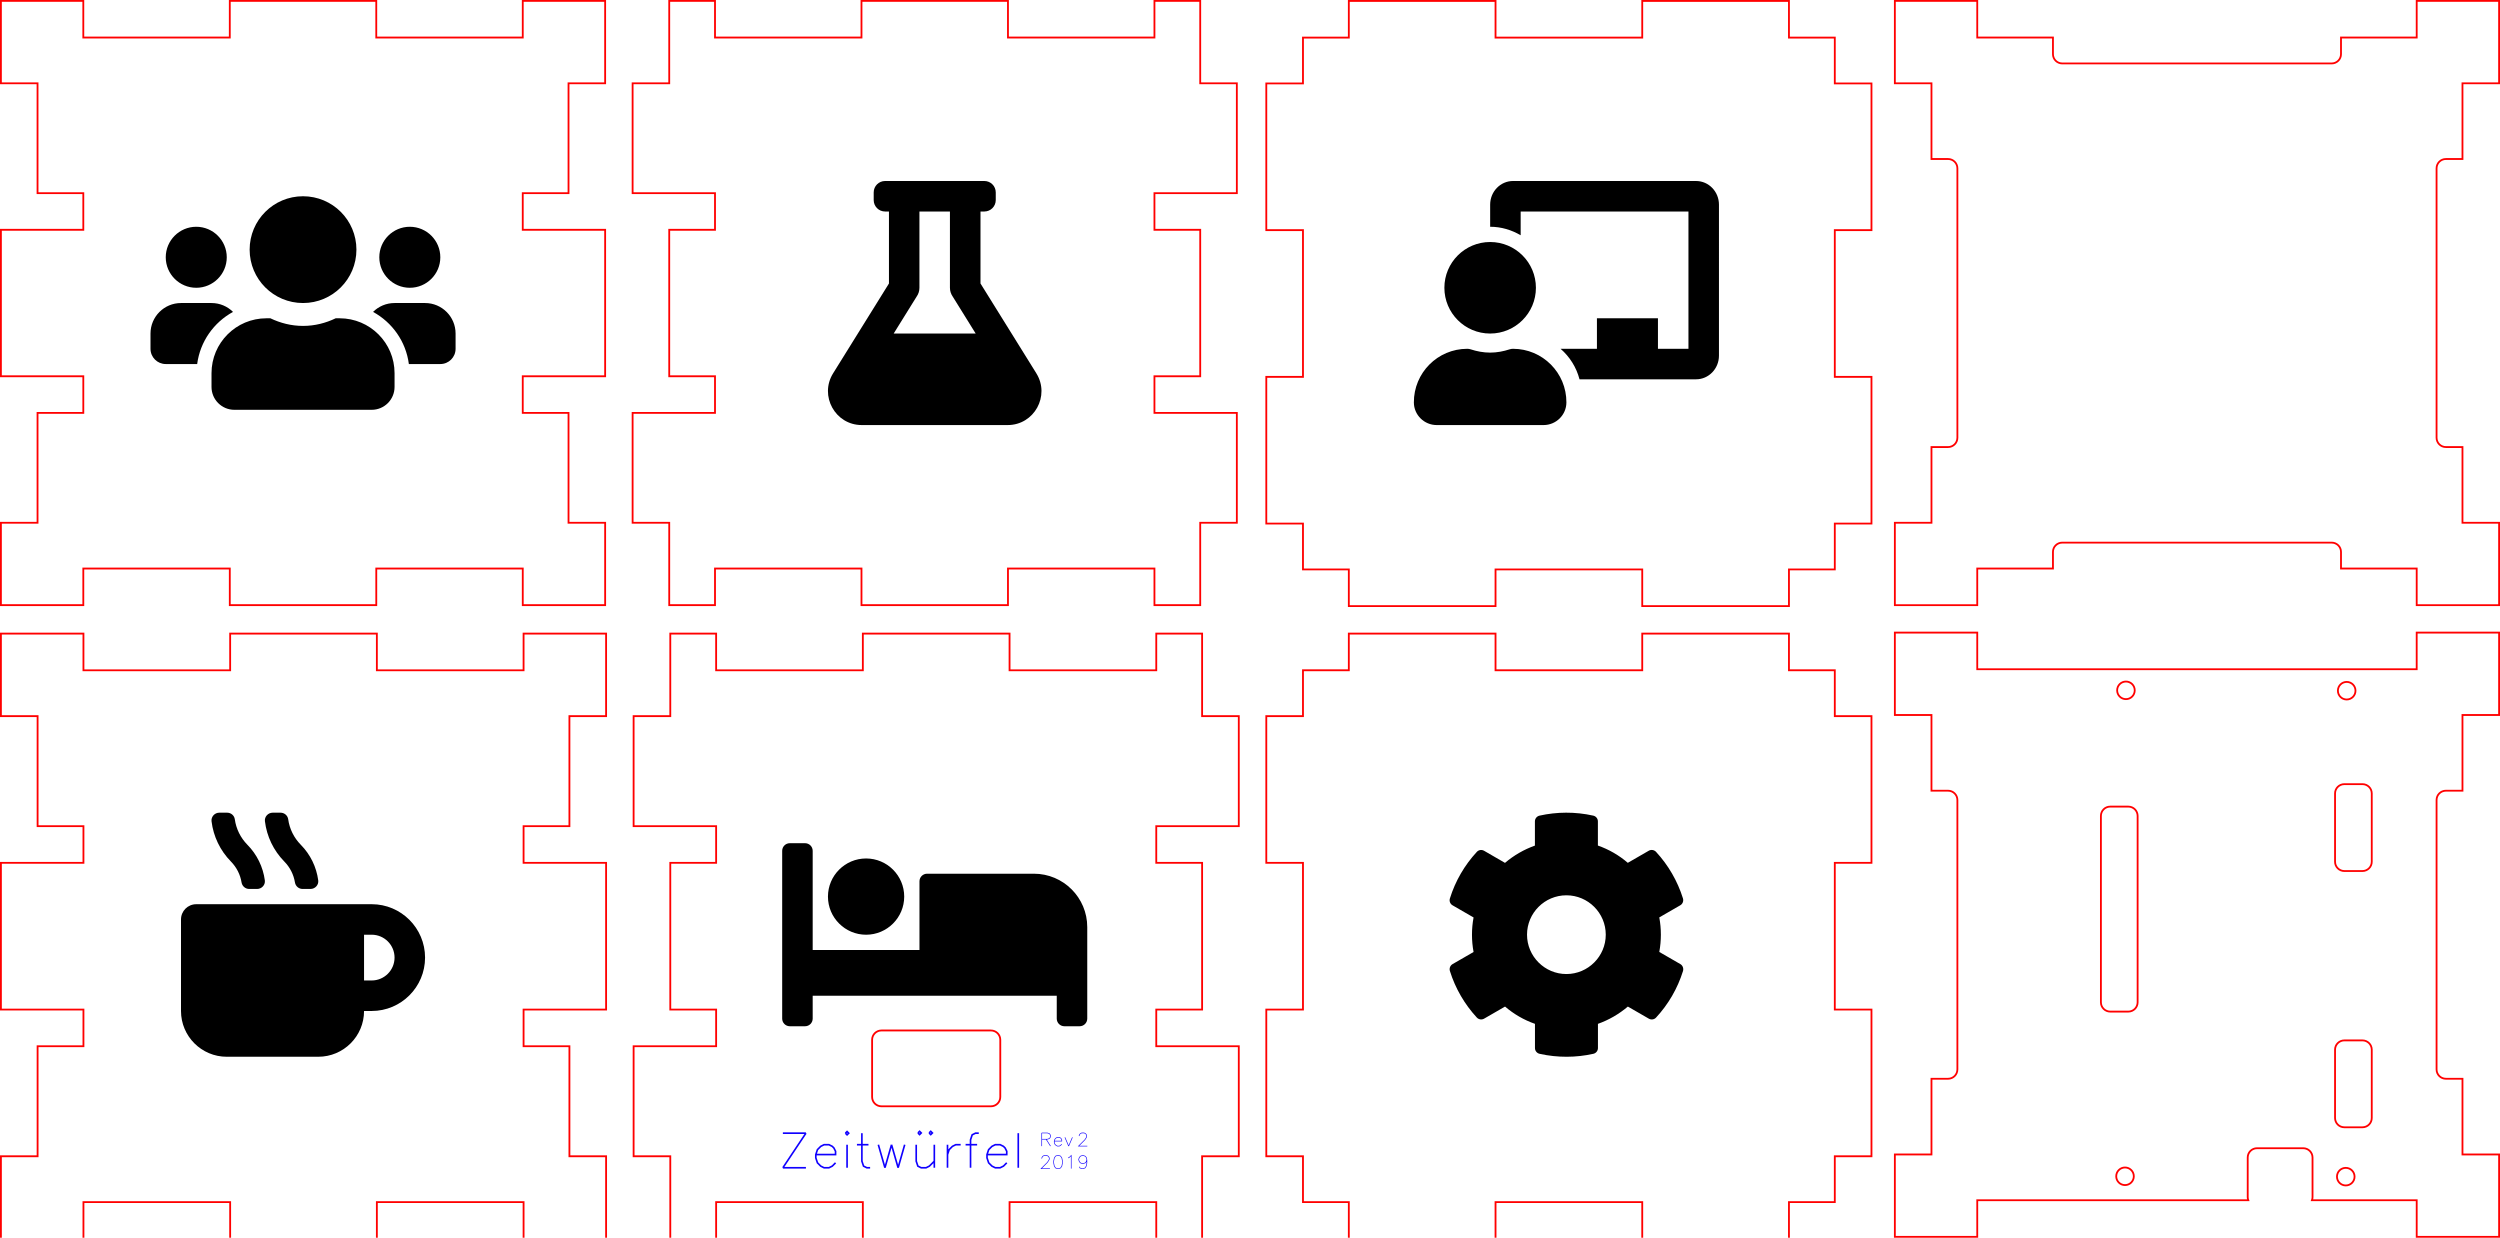 <?xml version="1.0" encoding="UTF-8" standalone="no"?>
<svg
   xmlns:dc="http://purl.org/dc/elements/1.1/"
   xmlns:cc="http://creativecommons.org/ns#"
   xmlns:rdf="http://www.w3.org/1999/02/22-rdf-syntax-ns#"
   xmlns:svg="http://www.w3.org/2000/svg"
   xmlns="http://www.w3.org/2000/svg"
   xmlns:sodipodi="http://sodipodi.sourceforge.net/DTD/sodipodi-0.dtd"
   xmlns:inkscape="http://www.inkscape.org/namespaces/inkscape"
   width="273.075mm"
   height="135.2mm"
   viewBox="0 0 273.075 135.2"
   version="1.1"
   preserveAspectRatio="xMidYMid meet"
   id="svg9"
   sodipodi:docname="lasercut-firebeetle.svg"
   inkscape:version="0.92.4 (5da689c313, 2019-01-14)">
  <defs
     id="defs13" />
  <sodipodi:namedview
     pagecolor="#ffffff"
     bordercolor="#666666"
     borderopacity="1"
     objecttolerance="10"
     gridtolerance="10"
     guidetolerance="10"
     inkscape:pageopacity="0"
     inkscape:pageshadow="2"
     inkscape:window-width="1270"
     inkscape:window-height="1401"
     id="namedview11"
     showgrid="false"
     inkscape:zoom="0.65411742"
     inkscape:cx="261.35137"
     inkscape:cy="177.58841"
     inkscape:window-x="2566"
     inkscape:window-y="29"
     inkscape:window-maximized="0"
     inkscape:current-layer="svg9"
     fit-margin-top="0"
     fit-margin-left="0"
     fit-margin-right="0"
     fit-margin-bottom="0" />
  <path
     style="font-size:12px;vector-effect:non-scaling-stroke;fill:none;fill-rule:evenodd;stroke:#ff0000;stroke-width:0.756;stroke-linecap:round;stroke-miterlimit:4;stroke-dasharray:none"
     d="M 0.379 261.166 L 0.379 295.182 L 15.496 295.182 L 15.496 340.537 L 34.395 340.537 L 34.395 355.654 L 15.496 355.654 L 0.379 355.654 L 0.379 416.127 L 15.496 416.127 L 34.395 416.127 L 34.395 431.244 L 15.496 431.244 L 15.496 476.598 L 0.379 476.598 L 0.379 510.613 L 34.395 510.613 L 34.395 495.496 L 94.865 495.496 L 94.867 495.496 L 94.867 510.613 L 155.338 510.613 L 155.338 495.496 L 155.34 495.496 L 215.811 495.496 L 215.812 495.496 L 215.812 510.613 L 249.826 510.613 L 249.826 476.598 L 234.709 476.598 L 234.709 431.244 L 215.812 431.244 L 215.812 416.127 L 234.709 416.127 L 249.826 416.127 L 249.826 355.654 L 234.709 355.654 L 215.812 355.654 L 215.812 340.537 L 234.709 340.537 L 234.709 295.182 L 249.826 295.182 L 249.826 261.166 L 215.812 261.166 L 215.812 276.285 L 155.34 276.285 L 155.34 276.283 L 155.338 276.283 L 155.338 261.166 L 94.867 261.166 L 94.867 276.285 L 34.395 276.285 L 34.395 276.283 L 34.395 261.166 L 0.379 261.166 z "
     transform="scale(0.265)"
     id="front_outsideCutPath" />
  <path
     style="font-size:12px;vector-effect:non-scaling-stroke;fill:none;fill-rule:evenodd;stroke:#ff0000;stroke-width:0.756;stroke-linecap:round;stroke-linejoin:miter;stroke-miterlimit:4;stroke-dasharray:none"
     d="M 276.285 261.166 L 276.285 295.182 L 261.166 295.182 L 261.166 340.537 L 295.182 340.537 L 295.182 355.654 L 276.285 355.654 L 276.285 416.127 L 295.182 416.127 L 295.182 431.244 L 261.166 431.244 L 261.166 476.6 L 276.285 476.6 L 276.285 510.615 L 295.182 510.615 L 295.182 495.496 L 355.654 495.496 L 355.654 510.615 L 416.127 510.615 L 416.127 495.496 L 476.6 495.496 L 476.6 510.615 L 495.496 510.615 L 495.496 476.6 L 510.615 476.6 L 510.615 431.244 L 476.6 431.244 L 476.6 416.127 L 495.496 416.127 L 495.496 355.654 L 476.6 355.654 L 476.6 340.537 L 510.615 340.537 L 510.615 295.182 L 495.496 295.182 L 495.496 261.166 L 476.6 261.166 L 476.6 276.285 L 416.127 276.285 L 416.127 261.166 L 355.654 261.166 L 355.654 276.285 L 295.182 276.285 L 295.182 261.166 L 276.285 261.166 z M 363.318 424.752 L 408.463 424.752 C 410.593 424.752 412.307 426.467 412.307 428.598 L 412.307 452.158 C 412.307 454.288 410.593 456.004 408.463 456.004 L 363.318 456.004 C 361.188 456.004 359.473 454.288 359.473 452.158 L 359.473 428.598 C 359.473 426.467 361.188 424.752 363.318 424.752 z "
     transform="scale(0.265)"
     id="left_outsideCutPath" />
  <path
     style="font-size:12px;vector-effect:non-scaling-stroke;fill:none;fill-rule:evenodd;stroke:#ff0000;stroke-width:0.756;stroke-linecap:round;stroke-linejoin:miter;stroke-miterlimit:4;stroke-dasharray:none"
     d="M 555.969 261.166 L 555.969 276.283 L 537.07 276.283 L 537.07 295.182 L 521.953 295.182 L 521.953 340.535 L 521.953 355.654 L 537.07 355.654 L 537.07 416.127 L 521.953 416.127 L 521.953 431.244 L 521.953 476.598 L 537.07 476.598 L 537.07 495.496 L 555.969 495.496 L 555.969 510.613 L 601.322 510.613 L 616.441 510.613 L 616.441 495.496 L 676.914 495.496 L 676.914 510.613 L 692.031 510.613 L 737.387 510.613 L 737.387 495.496 L 756.283 495.496 L 756.283 476.598 L 771.402 476.598 L 771.402 431.244 L 771.402 416.127 L 756.283 416.127 L 756.283 355.654 L 771.402 355.654 L 771.402 340.535 L 771.402 295.182 L 756.283 295.182 L 756.283 276.283 L 737.387 276.283 L 737.387 261.166 L 692.031 261.166 L 676.914 261.166 L 676.914 276.283 L 616.441 276.283 L 616.441 261.166 L 601.322 261.166 L 555.969 261.166 z "
     transform="scale(0.265)"
     id="top_outsideCutPath" />
  <path
     id="path825"
     d="m 94.602,102.1 c 2.297,0 4.165,-1.869 4.165,-4.165 0,-2.297 -1.869,-4.165 -4.165,-4.165 -2.297,0 -4.165,1.869 -4.165,4.165 0,2.297 1.869,4.165 4.165,4.165 z M 112.93,95.435 H 101.267 c -0.46,0 -0.833,0.373 -0.833,0.833 V 103.766 H 88.77 V 92.936 c 0,-0.46 -0.373,-0.833 -0.833,-0.833 h -1.666 c -0.46,0 -0.833,0.373 -0.833,0.833 v 18.328 c 0,0.46 0.373,0.833 0.833,0.833 h 1.666 c 0.46,0 0.833,-0.373 0.833,-0.833 v -2.499 h 26.659 v 2.499 c 0,0.46 0.373,0.833 0.833,0.833 h 1.666 c 0.46,0 0.833,-0.373 0.833,-0.833 v -9.997 c 0,-3.221 -2.611,-5.832 -5.832,-5.832 z"
     inkscape:connector-curvature="0"
     style="fill:currentColor;stroke-width:0.052" />
  <path
     id="path869"
     d="m 26.388,96.398 c 0.068,0.401 0.417,0.703 0.833,0.703 h 0.859 c 0.51,0 0.916,-0.443 0.849,-0.937 -0.198,-1.468 -0.854,-2.822 -1.906,-3.89 -0.75,-0.765 -1.229,-1.734 -1.375,-2.786 -0.057,-0.411 -0.411,-0.719 -0.838,-0.719 h -0.854 c -0.51,0 -0.906,0.443 -0.849,0.937 0.203,1.661 0.937,3.192 2.114,4.395 0.625,0.635 1.026,1.432 1.166,2.296 z m 5.832,0 c 0.068,0.401 0.417,0.703 0.833,0.703 h 0.859 c 0.51,0 0.916,-0.443 0.849,-0.937 -0.198,-1.468 -0.854,-2.822 -1.906,-3.89 -0.75,-0.765 -1.229,-1.734 -1.375,-2.786 -0.057,-0.411 -0.411,-0.719 -0.838,-0.719 h -0.854 c -0.51,0 -0.911,0.443 -0.849,0.937 0.203,1.661 0.937,3.192 2.114,4.395 0.625,0.635 1.026,1.432 1.166,2.296 z m 8.378,2.369 H 21.437 c -0.922,0 -1.666,0.745 -1.666,1.666 v 9.997 c 0,2.76 2.239,4.999 4.999,4.999 H 34.766 c 2.76,0 4.999,-2.239 4.999,-4.999 h 0.833 c 3.218,0 5.832,-2.614 5.832,-5.832 0,-3.218 -2.614,-5.832 -5.832,-5.832 z m 0,8.331 h -0.833 v -4.999 h 0.833 c 1.38,0 2.499,1.119 2.499,2.499 0,1.38 -1.119,2.499 -2.499,2.499 z"
     inkscape:connector-curvature="0"
     style="fill:currentColor;stroke-width:0.052" />
  <path
     id="path880"
     d="m 165.268,38.099 c -0.124,0 -0.249,0.018 -0.368,0.057 -0.675,0.219 -1.385,0.36 -2.132,0.36 -0.747,0 -1.457,-0.141 -2.132,-0.36 -0.119,-0.039 -0.243,-0.057 -0.367,-0.057 -3.231,0 -5.849,2.628 -5.832,5.864 0.007,1.367 1.131,2.467 2.499,2.467 h 11.663 c 1.368,0 2.492,-1.1 2.499,-2.467 0.017,-3.236 -2.6,-5.864 -5.832,-5.864 z m -2.499,-1.666 c 2.761,0 4.999,-2.238 4.999,-4.999 0,-2.761 -2.238,-4.999 -4.999,-4.999 -2.761,0 -4.999,2.238 -4.999,4.999 0,2.761 2.238,4.999 4.999,4.999 z M 185.263,19.77 h -19.994 c -1.378,0 -2.499,1.159 -2.499,2.582 v 2.417 c 1.219,0 2.348,0.353 3.332,0.927 v -2.593 h 18.328 v 14.996 h -3.332 v -3.332 h -6.665 v 3.332 h -3.97 c 0.995,0.869 1.725,2.017 2.067,3.332 h 12.733 c 1.378,0 2.499,-1.159 2.499,-2.582 V 22.353 c 0,-1.424 -1.121,-2.582 -2.499,-2.582 z"
     inkscape:connector-curvature="0"
     style="fill:currentColor;stroke-width:0.052" />
  <path
     id="path891"
     d="m 113.201,40.78 -6.102,-9.815 v -7.862 h 0.417 c 0.693,0 1.25,-0.557 1.25,-1.25 v -0.833 c 0,-0.693 -0.557,-1.25 -1.25,-1.25 H 96.684 c -0.693,0 -1.25,0.557 -1.25,1.25 v 0.833 c 0,0.693 0.557,1.25 1.25,1.25 h 0.417 v 7.862 l -6.102,9.815 c -1.526,2.452 0.234,5.649 3.129,5.649 h 15.943 c 2.9,0 4.655,-3.202 3.129,-5.649 z m -15.584,-4.348 2.51,-4.041 c 0.193,-0.271 0.302,-0.604 0.302,-0.958 v -8.331 h 3.332 v 8.331 c 0,0.359 0.115,0.687 0.302,0.958 l 2.51,4.041 z"
     inkscape:connector-curvature="0"
     style="fill:currentColor;stroke-width:0.052" />
  <path
     id="path902"
     d="m 21.437,31.434 c 1.838,0 3.332,-1.494 3.332,-3.332 0,-1.838 -1.494,-3.332 -3.332,-3.332 -1.838,0 -3.332,1.494 -3.332,3.332 0,1.838 1.494,3.332 3.332,3.332 z m 23.327,0 c 1.838,0 3.332,-1.494 3.332,-3.332 0,-1.838 -1.494,-3.332 -3.332,-3.332 -1.838,0 -3.332,1.494 -3.332,3.332 0,1.838 1.494,3.332 3.332,3.332 z M 46.43,33.1 h -3.332 c -0.916,0 -1.744,0.37 -2.348,0.968 2.098,1.151 3.588,3.228 3.91,5.696 h 3.437 c 0.922,0 1.666,-0.745 1.666,-1.666 v -1.666 c 0,-1.838 -1.494,-3.332 -3.332,-3.332 z m -13.33,0 c 3.223,0 5.832,-2.609 5.832,-5.832 0,-3.223 -2.609,-5.832 -5.832,-5.832 -3.223,0 -5.832,2.609 -5.832,5.832 0,3.223 2.609,5.832 5.832,5.832 z m 3.999,1.666 h -0.432 c -1.083,0.521 -2.286,0.833 -3.567,0.833 -1.281,0 -2.478,-0.312 -3.567,-0.833 h -0.432 c -3.312,0 -5.998,2.687 -5.998,5.998 v 1.5 c 0,1.38 1.119,2.499 2.499,2.499 h 14.996 c 1.38,0 2.499,-1.119 2.499,-2.499 v -1.5 c 0,-3.312 -2.687,-5.998 -5.998,-5.998 z M 25.451,34.068 C 24.847,33.47 24.019,33.1 23.103,33.1 h -3.332 c -1.838,0 -3.332,1.494 -3.332,3.332 v 1.666 c 0,0.922 0.745,1.666 1.666,1.666 h 3.431 c 0.328,-2.468 1.817,-4.546 3.916,-5.696 z"
     inkscape:connector-curvature="0"
     style="fill:currentColor;stroke-width:0.052" />
  <path
     style="font-size:12px;vector-effect:non-scaling-stroke;fill:none;fill-rule:evenodd;stroke:#ff0000;stroke-width:0.2;stroke-linecap:round;stroke-miterlimit:4;stroke-dasharray:none"
     d="m 206.975,69.1 v 9 h 4 v 8.269 h 1.812 c 0.564,0 1.018,0.454 1.018,1.018 v 29.427 c 0,0.564 -0.454,1.018 -1.018,1.018 h -1.812 v 8.269 h -4 v 9 h 9 v -4 h 29.602 c -0.037,-0.105 -0.06,-0.216 -0.06,-0.334 v -4.329 c 0,-0.564 0.454,-1.017 1.018,-1.017 h 5.044 c 0.564,0 1.018,0.453 1.018,1.017 v 4.329 c 0,0.118 -0.024,0.229 -0.061,0.334 h 11.44 v 4 h 9 v -9 h -4 v -8.269 h -1.812 c -0.564,0 -1.018,-0.454 -1.018,-1.018 V 87.386 c 0,-0.564 0.454,-1.018 1.018,-1.018 h 1.812 V 78.1 h 4 V 69.1 H 263.975 V 73.1 h -48 v -4 z m 25.241,5.345 c 0.531,0 0.961,0.43 0.961,0.961 0,0.531 -0.43,0.961 -0.961,0.961 -0.531,0 -0.961,-0.43 -0.961,-0.961 0,-0.531 0.43,-0.961 0.961,-0.961 z m 24.113,0.04 c 0.531,0 0.961,0.43 0.961,0.961 0,0.531 -0.43,0.961 -0.961,0.961 -0.531,0 -0.961,-0.43 -0.961,-0.961 0,-0.531 0.43,-0.961 0.961,-0.961 z m -0.254,11.168 h 1.974 c 0.564,0 1.018,0.453 1.018,1.017 v 7.455 c 0,0.564 -0.454,1.018 -1.018,1.018 h -1.974 c -0.564,0 -1.018,-0.454 -1.018,-1.018 v -7.455 c 0,-0.564 0.454,-1.017 1.018,-1.017 z m -25.575,2.452 h 1.974 c 0.564,0 1.018,0.454 1.018,1.018 v 20.356 c 0,0.564 -0.454,1.018 -1.018,1.018 h -1.974 c -0.564,0 -1.018,-0.454 -1.018,-1.018 V 89.123 c 0,-0.564 0.454,-1.018 1.018,-1.018 z m 25.575,25.537 h 1.974 c 0.564,0 1.018,0.454 1.018,1.018 v 7.455 c 0,0.564 -0.454,1.018 -1.018,1.018 h -1.974 c -0.564,0 -1.018,-0.454 -1.018,-1.018 v -7.455 c 0,-0.564 0.454,-1.018 1.018,-1.018 z m -23.96,13.882 c 0.531,0 0.961,0.43 0.961,0.961 0,0.531 -0.43,0.961 -0.961,0.961 -0.531,0 -0.961,-0.43 -0.961,-0.961 0,-0.531 0.43,-0.961 0.961,-0.961 z m 24.113,0.041 c 0.531,0 0.961,0.43 0.961,0.961 0,0.531 -0.43,0.961 -0.961,0.961 -0.531,0 -0.961,-0.43 -0.961,-0.961 0,-0.531 0.43,-0.961 0.961,-0.961 z"
     id="front_outsideCutPath-5"
     inkscape:connector-curvature="0" />
  <path
     inkscape:connector-curvature="0"
     style="font-size:12px;vector-effect:non-scaling-stroke;fill:none;fill-rule:evenodd;stroke:#ff0000;stroke-width:0.2;stroke-linecap:round;stroke-miterlimit:4;stroke-dasharray:none"
     id="left_outsideCutPath-6"
     d="m 73.1,0.1 v 9 h -4 v 12 H 78.1 v 4 h -5 v 16 H 78.1 v 4 h -9 v 12 h 4 v 9 H 78.1 v -4 h 16 v 4 h 16 v -4 h 16 v 4 h 5 V 57.1 h 4 v -12 h -9 v -4 h 5 v -16 h -5 v -4 h 9 v -12 h -4 v -9 h -5 v 4 h -16 v -4 h -16 v 4 h -16 v -4 z"
     sodipodi:nodetypes="ccccccccccccccccccccccccccccccccccccccccccccc" />
  <path
     style="font-size:12px;vector-effect:non-scaling-stroke;fill:none;fill-rule:evenodd;stroke:#ff0000;stroke-width:0.756;stroke-linecap:round;stroke-miterlimit:4;stroke-dasharray:none"
     d="M 555.969 0.379 L 555.969 15.496 L 537.07 15.496 L 537.07 34.395 L 521.953 34.395 L 521.953 79.748 L 521.953 94.865 L 537.07 94.865 L 537.07 155.338 L 521.953 155.338 L 521.953 170.457 L 521.953 215.811 L 537.07 215.811 L 537.07 234.709 L 555.969 234.709 L 555.969 249.826 L 601.322 249.826 L 616.441 249.826 L 616.441 234.709 L 676.914 234.709 L 676.914 249.826 L 692.031 249.826 L 737.387 249.826 L 737.387 234.709 L 756.283 234.709 L 756.283 215.811 L 771.402 215.811 L 771.402 170.457 L 771.402 155.338 L 756.283 155.338 L 756.283 94.865 L 771.402 94.865 L 771.402 79.748 L 771.402 34.395 L 756.283 34.395 L 756.283 15.496 L 737.387 15.496 L 737.387 0.379 L 692.031 0.379 L 676.914 0.379 L 676.914 15.496 L 616.441 15.496 L 616.441 0.379 L 601.322 0.379 L 555.969 0.379 z "
     id="top_outsideCutPath-2"
     transform="scale(0.265)" />
  <path
     style="font-size:12px;vector-effect:non-scaling-stroke;fill:none;fill-rule:evenodd;stroke:#ff0000;stroke-width:0.2;stroke-linecap:round;stroke-miterlimit:4;stroke-dasharray:none"
     d="m 206.975,0.1 v 9 h 4 V 17.369 h 1.812 c 0.564,0 1.018,0.454 1.018,1.018 v 29.427 c 0,0.564 -0.454,1.018 -1.018,1.018 h -1.812 v 8.269 h -4 v 9 h 9 v -4 h 8.269 v -1.812 c 0,-0.564 0.454,-1.018 1.018,-1.018 h 29.427 c 0.564,0 1.018,0.454 1.018,1.018 v 1.812 h 8.269 v 4 h 9 v -9 h -4 v -8.269 h -1.812 c -0.564,0 -1.018,-0.454 -1.018,-1.018 V 18.387 c 0,-0.564 0.454,-1.018 1.018,-1.018 h 1.812 V 9.1 h 4 V 0.1 h -9 v 4 h -8.269 v 1.812 c 0,0.564 -0.454,1.018 -1.018,1.018 h -29.427 c -0.564,0 -1.018,-0.454 -1.018,-1.018 V 4.1 h -8.269 V 0.1 Z"
     id="front_outsideCutPath-5-2"
     inkscape:connector-curvature="0" />
  <path
     inkscape:connector-curvature="0"
     style="fill:currentColor;stroke-width:0.054"
     d="m 183.534,105.303 -2.29,-1.322 c 0.231,-1.247 0.231,-2.526 0,-3.773 l 2.29,-1.322 c 0.263,-0.15 0.382,-0.462 0.296,-0.752 -0.597,-1.913 -1.612,-3.644 -2.94,-5.085 -0.204,-0.22 -0.537,-0.274 -0.795,-0.124 l -2.29,1.322 c -0.962,-0.828 -2.069,-1.467 -3.268,-1.887 v -2.639 c 0,-0.301 -0.21,-0.564 -0.505,-0.629 -1.973,-0.441 -3.993,-0.419 -5.869,0 -0.296,0.065 -0.505,0.328 -0.505,0.629 v 2.644 c -1.193,0.425 -2.3,1.064 -3.268,1.887 l -2.284,-1.322 c -0.263,-0.15 -0.591,-0.102 -0.795,0.124 -1.328,1.435 -2.343,3.166 -2.94,5.085 -0.091,0.29 0.032,0.602 0.296,0.752 l 2.29,1.322 c -0.231,1.247 -0.231,2.526 0,3.773 l -2.29,1.322 c -0.263,0.15 -0.382,0.462 -0.296,0.752 0.597,1.913 1.612,3.644 2.94,5.085 0.204,0.22 0.537,0.274 0.795,0.124 l 2.29,-1.322 c 0.962,0.828 2.069,1.467 3.268,1.887 v 2.644 c 0,0.301 0.21,0.564 0.505,0.629 1.973,0.441 3.993,0.419 5.869,0 0.296,-0.065 0.505,-0.328 0.505,-0.629 v -2.644 c 1.193,-0.425 2.3,-1.064 3.268,-1.887 l 2.29,1.322 c 0.263,0.15 0.591,0.102 0.795,-0.124 1.328,-1.435 2.343,-3.166 2.94,-5.085 0.081,-0.296 -0.038,-0.607 -0.301,-0.758 z m -12.437,1.091 c -2.37,0 -4.3,-1.93 -4.3,-4.3 0,-2.37 1.93,-4.3 4.3,-4.3 2.37,0 4.3,1.93 4.3,4.3 0,2.37 -1.93,4.3 -4.3,4.3 z"
     id="path953" />
  <path
     inkscape:connector-curvature="0"
     style="font-size:12px;vector-effect:non-scaling-stroke;fill:none;fill-rule:evenodd;stroke:#ff0000;stroke-width:0.2;stroke-linecap:round;stroke-miterlimit:4;stroke-dasharray:none"
     d="m 0.1,0.1 v 9 h 4 v 12 h 5 v 4 H 4.1 0.1 v 16 h 4 5 v 4 H 4.1 V 57.1 H 0.1 v 9 h 9 v -4 h 16 5.29e-4 v 4 h 16 v -4 h 5.29e-4 16 5.29e-4 v 4 h 8.999 V 57.1 H 62.1 V 45.1 h -5 v -4 h 5 4 V 25.1 h -4 -5 v -4 h 5 V 9.1 h 4 V 0.1 h -8.999 V 4.101 H 41.1 V 4.1 h -5.3e-4 V 0.1 H 25.1 V 4.101 H 9.1 V 4.1 0.1 Z"
     id="front_outsideCutPath-3" />
  <path
     inkscape:connector-curvature="0"
     d=""
     style="fill:none;stroke:#000000;stroke-width:0.166"
     id="path1695" />
  <path
     inkscape:connector-curvature="0"
     d=""
     style="fill:none;stroke:#000000;stroke-width:0.166"
     id="path1703" />
  <path
     inkscape:connector-curvature="0"
     d=""
     style="fill:none;stroke:#000000;stroke-width:0.166"
     id="path1707" />
  <g
     id="g1900"
     transform="matrix(0.641,0,0,0.641,37.033,44.855)"
     style="stroke:#1000ff;stroke-opacity:1">
    <g
       transform="matrix(1.308,0,0,1.308,-17.844,-87.177)"
       id="g1827"
       style="stroke:#1000ff;stroke-opacity:1">
      <path
         inkscape:connector-curvature="0"
         d="m 105.19,160.751 v 1.713 m 0,-1.713 h 0.734 l 0.245,0.082 0.082,0.082 0.082,0.163 v 0.163 l -0.082,0.163 -0.082,0.082 -0.245,0.082 h -0.734 m 0.571,0 0.571,0.897"
         style="fill:none;stroke:#1000ff;stroke-width:0.082;stroke-opacity:1"
         id="path1697" />
      <path
         inkscape:connector-curvature="0"
         d="m 106.821,161.811 h 0.979 v -0.163 l -0.082,-0.163 -0.082,-0.082 -0.163,-0.082 h -0.245 l -0.163,0.082 -0.163,0.163 -0.082,0.245 v 0.163 l 0.082,0.245 0.163,0.163 0.163,0.082 h 0.245 l 0.163,-0.082 0.163,-0.163"
         style="fill:none;stroke:#1000ff;stroke-width:0.082;stroke-opacity:1"
         id="path1699" />
      <path
         inkscape:connector-curvature="0"
         d="m 108.208,161.322 0.489,1.142 m 0.489,-1.142 -0.489,1.142"
         style="fill:none;stroke:#1000ff;stroke-width:0.082;stroke-opacity:1"
         id="path1701" />
      <path
         inkscape:connector-curvature="0"
         d="m 110.066,161.159 v -0.082 l 0.082,-0.163 0.082,-0.082 0.163,-0.082 h 0.326 l 0.163,0.082 0.082,0.082 0.082,0.163 v 0.163 l -0.082,0.163 -0.163,0.245 -0.816,0.816 h 1.142"
         style="fill:none;stroke:#1000ff;stroke-width:0.082;stroke-opacity:1"
         id="path1705" />
    </g>
    <g
       transform="matrix(0.643,0,0,0.643,46.292,23.072)"
       id="g1773"
       style="stroke:#1000ff;stroke-opacity:1">
      <path
         inkscape:connector-curvature="0"
         d="m 114.244,162.337 v -0.166 l 0.166,-0.332 0.166,-0.166 0.332,-0.166 h 0.664 l 0.332,0.166 0.166,0.166 0.166,0.332 v 0.332 l -0.166,0.332 -0.332,0.498 -1.66,1.66 h 2.324"
         style="fill:none;stroke:#1000ff;stroke-width:0.166;stroke-opacity:1"
         id="path1709" />
      <path
         inkscape:connector-curvature="0"
         d="m 118.394,161.507 -0.498,0.166 -0.332,0.498 -0.166,0.83 v 0.498 l 0.166,0.83 0.332,0.498 0.498,0.166 h 0.332 l 0.498,-0.166 0.332,-0.498 0.166,-0.83 v -0.498 l -0.166,-0.83 -0.332,-0.498 -0.498,-0.166 h -0.332"
         style="fill:none;stroke:#1000ff;stroke-width:0.166;stroke-opacity:1"
         id="path1711" />
      <path
         inkscape:connector-curvature="0"
         d="m 121.216,162.171 0.332,-0.166 0.498,-0.498 v 3.486"
         style="fill:none;stroke:#1000ff;stroke-width:0.166;stroke-opacity:1"
         id="path1713" />
      <path
         inkscape:connector-curvature="0"
         d="m 126.195,162.669 -0.166,0.498 -0.332,0.332 -0.498,0.166 h -0.166 l -0.498,-0.166 -0.332,-0.332 -0.166,-0.498 v -0.166 l 0.166,-0.498 0.332,-0.332 0.498,-0.166 h 0.166 l 0.498,0.166 0.332,0.332 0.166,0.664 v 0.83 l -0.166,0.83 -0.332,0.498 -0.498,0.166 h -0.332 l -0.498,-0.166 -0.166,-0.332"
         style="fill:none;stroke:#1000ff;stroke-width:0.166;stroke-opacity:1"
         id="path1715" />
    </g>
    <g
       transform="matrix(1.69,0,0,1.69,-40.579,-149.822)"
       id="g1817"
       style="stroke:#1000ff;stroke-opacity:1">
      <path
         inkscape:connector-curvature="0"
         d="m 71.088,161.507 -2.324,3.486 m 0,-3.486 h 2.324 m -2.324,3.486 h 2.324"
         style="fill:none;stroke:#1000ff;stroke-width:0.166;stroke-opacity:1"
         id="path1675" />
      <path
         inkscape:connector-curvature="0"
         d="m 72.084,163.665 h 1.992 v -0.332 l -0.166,-0.332 -0.166,-0.166 -0.332,-0.166 h -0.498 l -0.332,0.166 -0.332,0.332 -0.166,0.498 v 0.332 l 0.166,0.498 0.332,0.332 0.332,0.166 h 0.498 l 0.332,-0.166 0.332,-0.332"
         style="fill:none;stroke:#1000ff;stroke-width:0.166;stroke-opacity:1"
         id="path1677" />
      <path
         inkscape:connector-curvature="0"
         d="m 75.071,161.507 0.166,0.166 0.166,-0.166 -0.166,-0.166 -0.166,0.166 m 0.166,1.162 v 2.324"
         style="fill:none;stroke:#1000ff;stroke-width:0.166;stroke-opacity:1"
         id="path1679" />
      <path
         inkscape:connector-curvature="0"
         d="m 76.731,161.507 v 2.822 l 0.166,0.498 0.332,0.166 h 0.332 m -1.328,-2.324 h 1.162"
         style="fill:none;stroke:#1000ff;stroke-width:0.166;stroke-opacity:1"
         id="path1681" />
      <path
         inkscape:connector-curvature="0"
         d="m 78.391,162.669 0.664,2.324 m 0.664,-2.324 -0.664,2.324 m 0.664,-2.324 0.664,2.324 m 0.664,-2.324 -0.664,2.324"
         style="fill:none;stroke:#1000ff;stroke-width:0.166;stroke-opacity:1"
         id="path1683" />
      <path
         inkscape:connector-curvature="0"
         d="m 82.209,162.669 v 1.66 l 0.166,0.498 0.332,0.166 h 0.498 l 0.332,-0.166 0.498,-0.498 m 0,-1.66 v 2.324"
         style="fill:none;stroke:#1000ff;stroke-width:0.166;stroke-opacity:1"
         id="path1685" />
      <path
         inkscape:connector-curvature="0"
         d="m 85.363,162.669 v 2.324 m 0,-1.328 0.166,-0.498 0.332,-0.332 0.332,-0.166 h 0.498"
         style="fill:none;stroke:#1000ff;stroke-width:0.166;stroke-opacity:1"
         id="path1687" />
      <path
         inkscape:connector-curvature="0"
         d="m 88.516,161.507 h -0.332 l -0.332,0.166 -0.166,0.498 v 2.822 m -0.498,-2.324 h 1.162"
         style="fill:none;stroke:#1000ff;stroke-width:0.166;stroke-opacity:1"
         id="path1689" />
      <path
         inkscape:connector-curvature="0"
         d="m 89.346,163.665 h 1.992 v -0.332 l -0.166,-0.332 -0.166,-0.166 -0.332,-0.166 h -0.498 l -0.332,0.166 -0.332,0.332 -0.166,0.498 v 0.332 l 0.166,0.498 0.332,0.332 0.332,0.166 h 0.498 l 0.332,-0.166 0.332,-0.332"
         style="fill:none;stroke:#1000ff;stroke-width:0.166;stroke-opacity:1"
         id="path1691" />
      <path
         inkscape:connector-curvature="0"
         d="m 92.5,161.507 v 3.486"
         style="fill:none;stroke:#1000ff;stroke-width:0.166;stroke-opacity:1"
         id="path1693" />
      <path
         inkscape:connector-curvature="0"
         d="m 82.384,161.484 0.166,0.166 0.166,-0.166 -0.166,-0.166 -0.166,0.166"
         style="fill:none;stroke:#1000ff;stroke-width:0.166;stroke-opacity:1"
         id="path1679-5"
         sodipodi:nodetypes="ccccc" />
      <path
         inkscape:connector-curvature="0"
         d="m 83.509,161.484 0.166,0.166 0.166,-0.166 -0.166,-0.166 -0.166,0.166"
         style="fill:none;stroke:#1000ff;stroke-width:0.166;stroke-opacity:1"
         id="path1679-5-6"
         sodipodi:nodetypes="ccccc" />
    </g>
  </g>
</svg>
